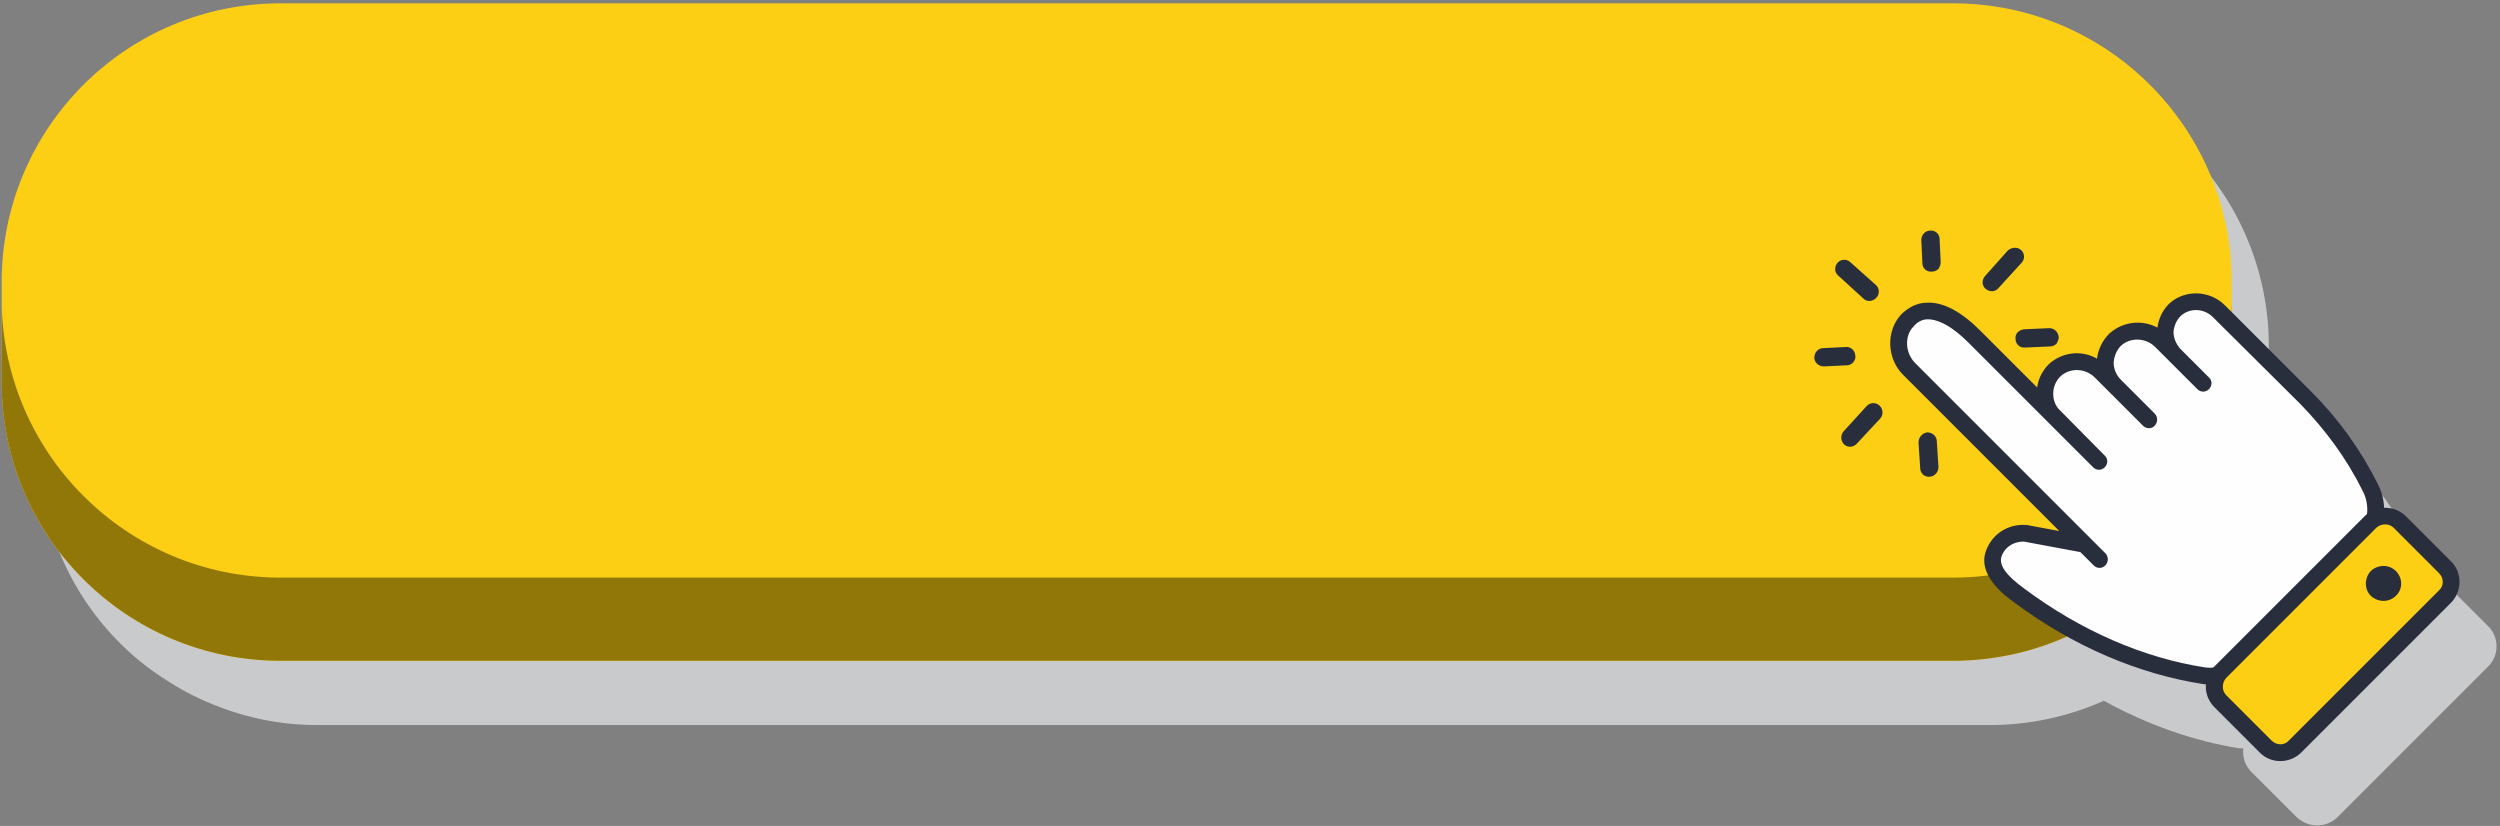 <svg version="1.2" xmlns="http://www.w3.org/2000/svg" viewBox="0 0 451 149" width="451" height="149">
	<rect x="0" y="0" width="451" height="149" fill="#808080" stroke="none"/>
	<title>按鈕</title>
	<style>
		.s0 { fill: #c9cacc } 
		.s1 { fill: #fccf14 } 
		.s2 { fill: #907707 } 
		.s3 { fill: #fefefe } 
		.s4 { fill: #292e3d } 
	</style>
	<g id="按鈕">
		<g id="&lt;Group&gt;">
			<g id="-e-btn_yeallow">
				<g id="&lt;Group&gt;" style="mix-blend-mode: multiply">
					<path id="&lt;Path&gt;" class="s0" d="m448.8 112.9l-8.2-8.2c-1.1-1.1-2.5-1.5-3.9-1.5 0-1.4-0.4-2.8-1-4.2-3.1-6.2-7.1-11.8-12-16.7l-14.4-14.4v-2.4q0 0 0 0v-3c0-27.7-22.5-50.3-50.3-50.3h-301.7c-27.8 0-50.3 22.6-50.3 50.3v18c0 15.5 6.9 29.3 17.9 38.5 1.8 1.5 3.8 2.9 5.9 4.2q1.9 1.2 3.9 2.2c6.8 3.4 14.4 5.4 22.5 5.4h301.8c7.1 0 13.8-1.5 19.9-4.1q0.3-0.1 0.6-0.3c8 4.4 16.3 7.3 24.5 8.6 0.2 0 0.5 0 0.7 0-0.2 1.5 0.3 3.1 1.4 4.2l8.2 8.2c2.1 2 5.4 2 7.4 0l27.1-27.1c2.1-2 2.1-5.4 0-7.4z"/>
				</g>
				<path id="&lt;Path&gt;" class="s1" d="m352.3 119.2h-301.7c-27.8 0-50.3-22.5-50.3-50.3v-18c0-27.8 22.5-50.3 50.3-50.3h301.7c27.8 0 50.3 22.5 50.3 50.3v18c0 27.8-22.5 50.3-50.3 50.3z"/>
				<path id="&lt;Path&gt;" class="s2" d="m352.3 104.2h-301.7c-27.8 0-50.3-22.6-50.3-50.3v15c0 27.8 22.5 50.3 50.3 50.3h301.7c27.8 0 50.3-22.5 50.3-50.3v-15c0 27.7-22.5 50.3-50.3 50.3z"/>
				<g id="&lt;Group&gt;">
					<g id="&lt;Group&gt;">
						<g id="&lt;Group&gt;">
							<path id="&lt;Path&gt;" class="s3" d="m392.3 55.9c-2.2 2.2-2.2 5.8 0 8l5.2 5.2-7.7-7.6c-2.2-2.3-5.9-2.4-8.2-0.2-2.3 2.2-2.4 6-0.1 8.2l6.2 6.2-8.7-8.7c-2.3-2.3-6-2.4-8.3-0.2-2.4 2.3-2.4 6-0.1 8.4l8.1 8-22.5-22.4c-5.7-5.8-9.7-5.6-12.1-3-2.2 2.4-2 6.4 0.3 8.7l34.4 34.4-2.8-2.8-10.7-1.9c-2.4-0.2-4.7 1.2-5.6 3.5q0 0.1 0 0.1c-1.1 2.9 1.9 5.7 4.6 7.7 9.8 7.2 21.2 12.5 33.3 14.4 2.6 0.3 5.1-0.6 7-2.4l21.4-21.5c2.7-2.6 3.3-6.6 1.7-9.9-3-6.1-7-11.6-11.8-16.3l-15.6-15.7c-2.2-2.1-5.7-2.3-8-0.2z"/>
							<path id="&lt;Compound Path&gt;" fill-rule="evenodd" class="s4" d="m427.1 99.1l-21.5 21.5c-2.1 2.2-5.2 3.2-8.2 2.8-11.6-1.8-23.4-6.8-34-14.7-1.7-1.2-6.8-5-5.1-9.4 1.1-3 4-4.8 7.1-4.6q0.1 0 0.2 0l5.9 1.1-28.2-28.2c-2.9-2.9-3.1-7.8-0.4-10.8 1.4-1.4 3-2.2 4.8-2.2 2.9-0.1 6.1 1.6 9.6 5.1l10.2 10.2c0.2-1.6 1-3.1 2.1-4.2 2.4-2.2 5.9-2.6 8.7-1 0.2-1.7 1-3.3 2.2-4.5 2.4-2.2 5.9-2.6 8.7-1.1 0.2-1.6 0.9-3.1 2.1-4.3 2.8-2.6 7.3-2.5 10.1 0.3l15.6 15.6c4.9 4.9 8.9 10.5 12 16.7 2 3.9 1.2 8.6-1.9 11.7zm-65.1-0.2q-0.6 0.6-0.9 1.4c-0.6 1.6 0.8 3.5 4.1 5.9 10.2 7.6 21.5 12.5 32.6 14.2 2.1 0.3 4.2-0.5 5.7-2l21.5-21.4c2.1-2.2 2.7-5.5 1.3-8.3-2.9-5.9-6.8-11.2-11.4-15.9l-15.7-15.6c-1.6-1.6-4.2-1.7-5.8-0.2-0.8 0.8-1.2 1.8-1.3 2.9 0 1.1 0.5 2.2 1.2 3l5.2 5.2c0.6 0.5 0.6 1.5 0 2.1-0.6 0.6-1.5 0.6-2.1 0l-7.6-7.6c-1.7-1.7-4.5-1.8-6.2-0.2-0.8 0.8-1.2 1.9-1.3 3 0 1.2 0.5 2.3 1.3 3.1l6.1 6.1c0.6 0.6 0.6 1.6 0 2.2-0.5 0.6-1.5 0.6-2.1 0l-8.7-8.7c-1.7-1.7-4.5-1.8-6.2-0.2-0.8 0.8-1.3 1.9-1.3 3.1 0 1.2 0.4 2.3 1.3 3.1l8 8.1c0.6 0.5 0.6 1.5 0 2.1-0.6 0.6-1.5 0.6-2.1 0l-22.4-22.4c-3.6-3.6-6-4.3-7.4-4.3q-1.5 0-2.6 1.3c-1.7 1.7-1.5 4.8 0.3 6.6l34.3 34.3c0.6 0.6 0.6 1.6 0 2.2-0.6 0.6-1.5 0.6-2.1 0l-2.4-2.4-10.2-1.9c-1.2 0-2.3 0.4-3.1 1.2z"/>
						</g>
						<g id="&lt;Group&gt;">
							<path id="&lt;Path&gt;" class="s1" d="m441.1 107.6l-27.1 27.1c-1.5 1.4-3.8 1.4-5.3 0l-8.1-8.2c-1.5-1.4-1.5-3.8 0-5.2l27-27.1c1.5-1.5 3.8-1.5 5.3 0l8.2 8.2c1.4 1.4 1.4 3.8 0 5.2z"/>
							<path id="&lt;Compound Path&gt;" fill-rule="evenodd" class="s4" d="m442.2 108.7l-27.1 27.1c-2.1 2-5.4 2-7.4 0l-8.2-8.2c-2.1-2.1-2.1-5.4 0-7.4l27.1-27.1c2-2 5.3-2 7.4 0l8.2 8.2c2 2 2 5.3 0 7.4zm-40.6 13.6c-0.8 0.9-0.8 2.3 0 3.1l8.2 8.2c0.9 0.9 2.3 0.9 3.1 0l27.1-27.1c0.9-0.8 0.9-2.2 0-3.1l-8.2-8.2c-0.8-0.8-2.2-0.8-3.1 0z"/>
						</g>
						<g id="&lt;Group&gt;">
							<path id="&lt;Path&gt;" class="s4" d="m432.2 103c-1.2-1.2-3.2-1.2-4.5 0-1.2 1.3-1.2 3.3 0 4.5 1.3 1.2 3.3 1.2 4.5 0 1.3-1.2 1.3-3.2 0-4.5z"/>
						</g>
					</g>
					<g id="&lt;Group&gt;">
						<g id="&lt;Group&gt;">
							<path id="&lt;Path&gt;" class="s4" d="m333.8 47.3c-0.6-0.6-1.7-0.6-2.3 0.1-0.6 0.7-0.6 1.7 0.1 2.3l4.6 4.2c0.6 0.6 1.7 0.5 2.3-0.2 0.6-0.6 0.6-1.7-0.1-2.3z"/>
						</g>
						<g id="&lt;Group&gt;">
							<path id="&lt;Path&gt;" class="s4" d="m333 62.6l-4.1 0.2c-0.9 0-1.6 0.8-1.6 1.7 0 0.9 0.8 1.6 1.7 1.6l4.2-0.2c0.4 0 0.8-0.2 1.1-0.5 0.3-0.4 0.5-0.8 0.4-1.2 0-0.9-0.8-1.7-1.7-1.6z"/>
						</g>
						<g id="&lt;Group&gt;">
							<path id="&lt;Path&gt;" class="s4" d="m336.7 73.3l-4.1 4.5c-0.6 0.7-0.6 1.7 0.1 2.4 0.7 0.6 1.7 0.5 2.3-0.2l4.2-4.5c0.6-0.7 0.5-1.7-0.1-2.3-0.7-0.7-1.8-0.6-2.4 0.1z"/>
						</g>
						<g id="&lt;Group&gt;">
							<path id="&lt;Path&gt;" class="s4" d="m347.7 78c-0.9 0.1-1.6 0.9-1.6 1.8l0.3 4.6c0 1 0.8 1.7 1.7 1.6 0.4 0 0.8-0.2 1.1-0.5 0.3-0.3 0.5-0.8 0.5-1.2l-0.3-4.7c0-0.9-0.8-1.6-1.7-1.6z"/>
						</g>
						<g id="&lt;Group&gt;">
							<path id="&lt;Path&gt;" class="s4" d="m369.7 59.2l-4.5 0.2c-1 0.1-1.7 0.8-1.6 1.7 0 1 0.8 1.7 1.7 1.6l4.5-0.2c0.5 0 0.9-0.2 1.2-0.5 0.2-0.3 0.4-0.8 0.4-1.2-0.1-0.9-0.8-1.6-1.7-1.6z"/>
						</g>
						<g id="&lt;Group&gt;">
							<path id="&lt;Path&gt;" class="s4" d="m364.6 45.1c-0.7-0.6-1.7-0.5-2.4 0.1l-4.1 4.6c-0.6 0.7-0.6 1.7 0.1 2.3 0.7 0.6 1.7 0.6 2.3-0.1l4.2-4.6c0.6-0.6 0.6-1.7-0.1-2.3z"/>
						</g>
						<g id="&lt;Group&gt;">
							<path id="&lt;Path&gt;" class="s4" d="m348.2 41.6c-0.9 0-1.6 0.8-1.6 1.7l0.2 4.2c0 0.9 0.8 1.6 1.7 1.5 0.5 0 0.9-0.2 1.2-0.5 0.2-0.3 0.4-0.7 0.4-1.2l-0.2-4.2c0-0.9-0.8-1.6-1.7-1.5z"/>
						</g>
					</g>
				</g>
			</g>
		</g>
	</g>
</svg>